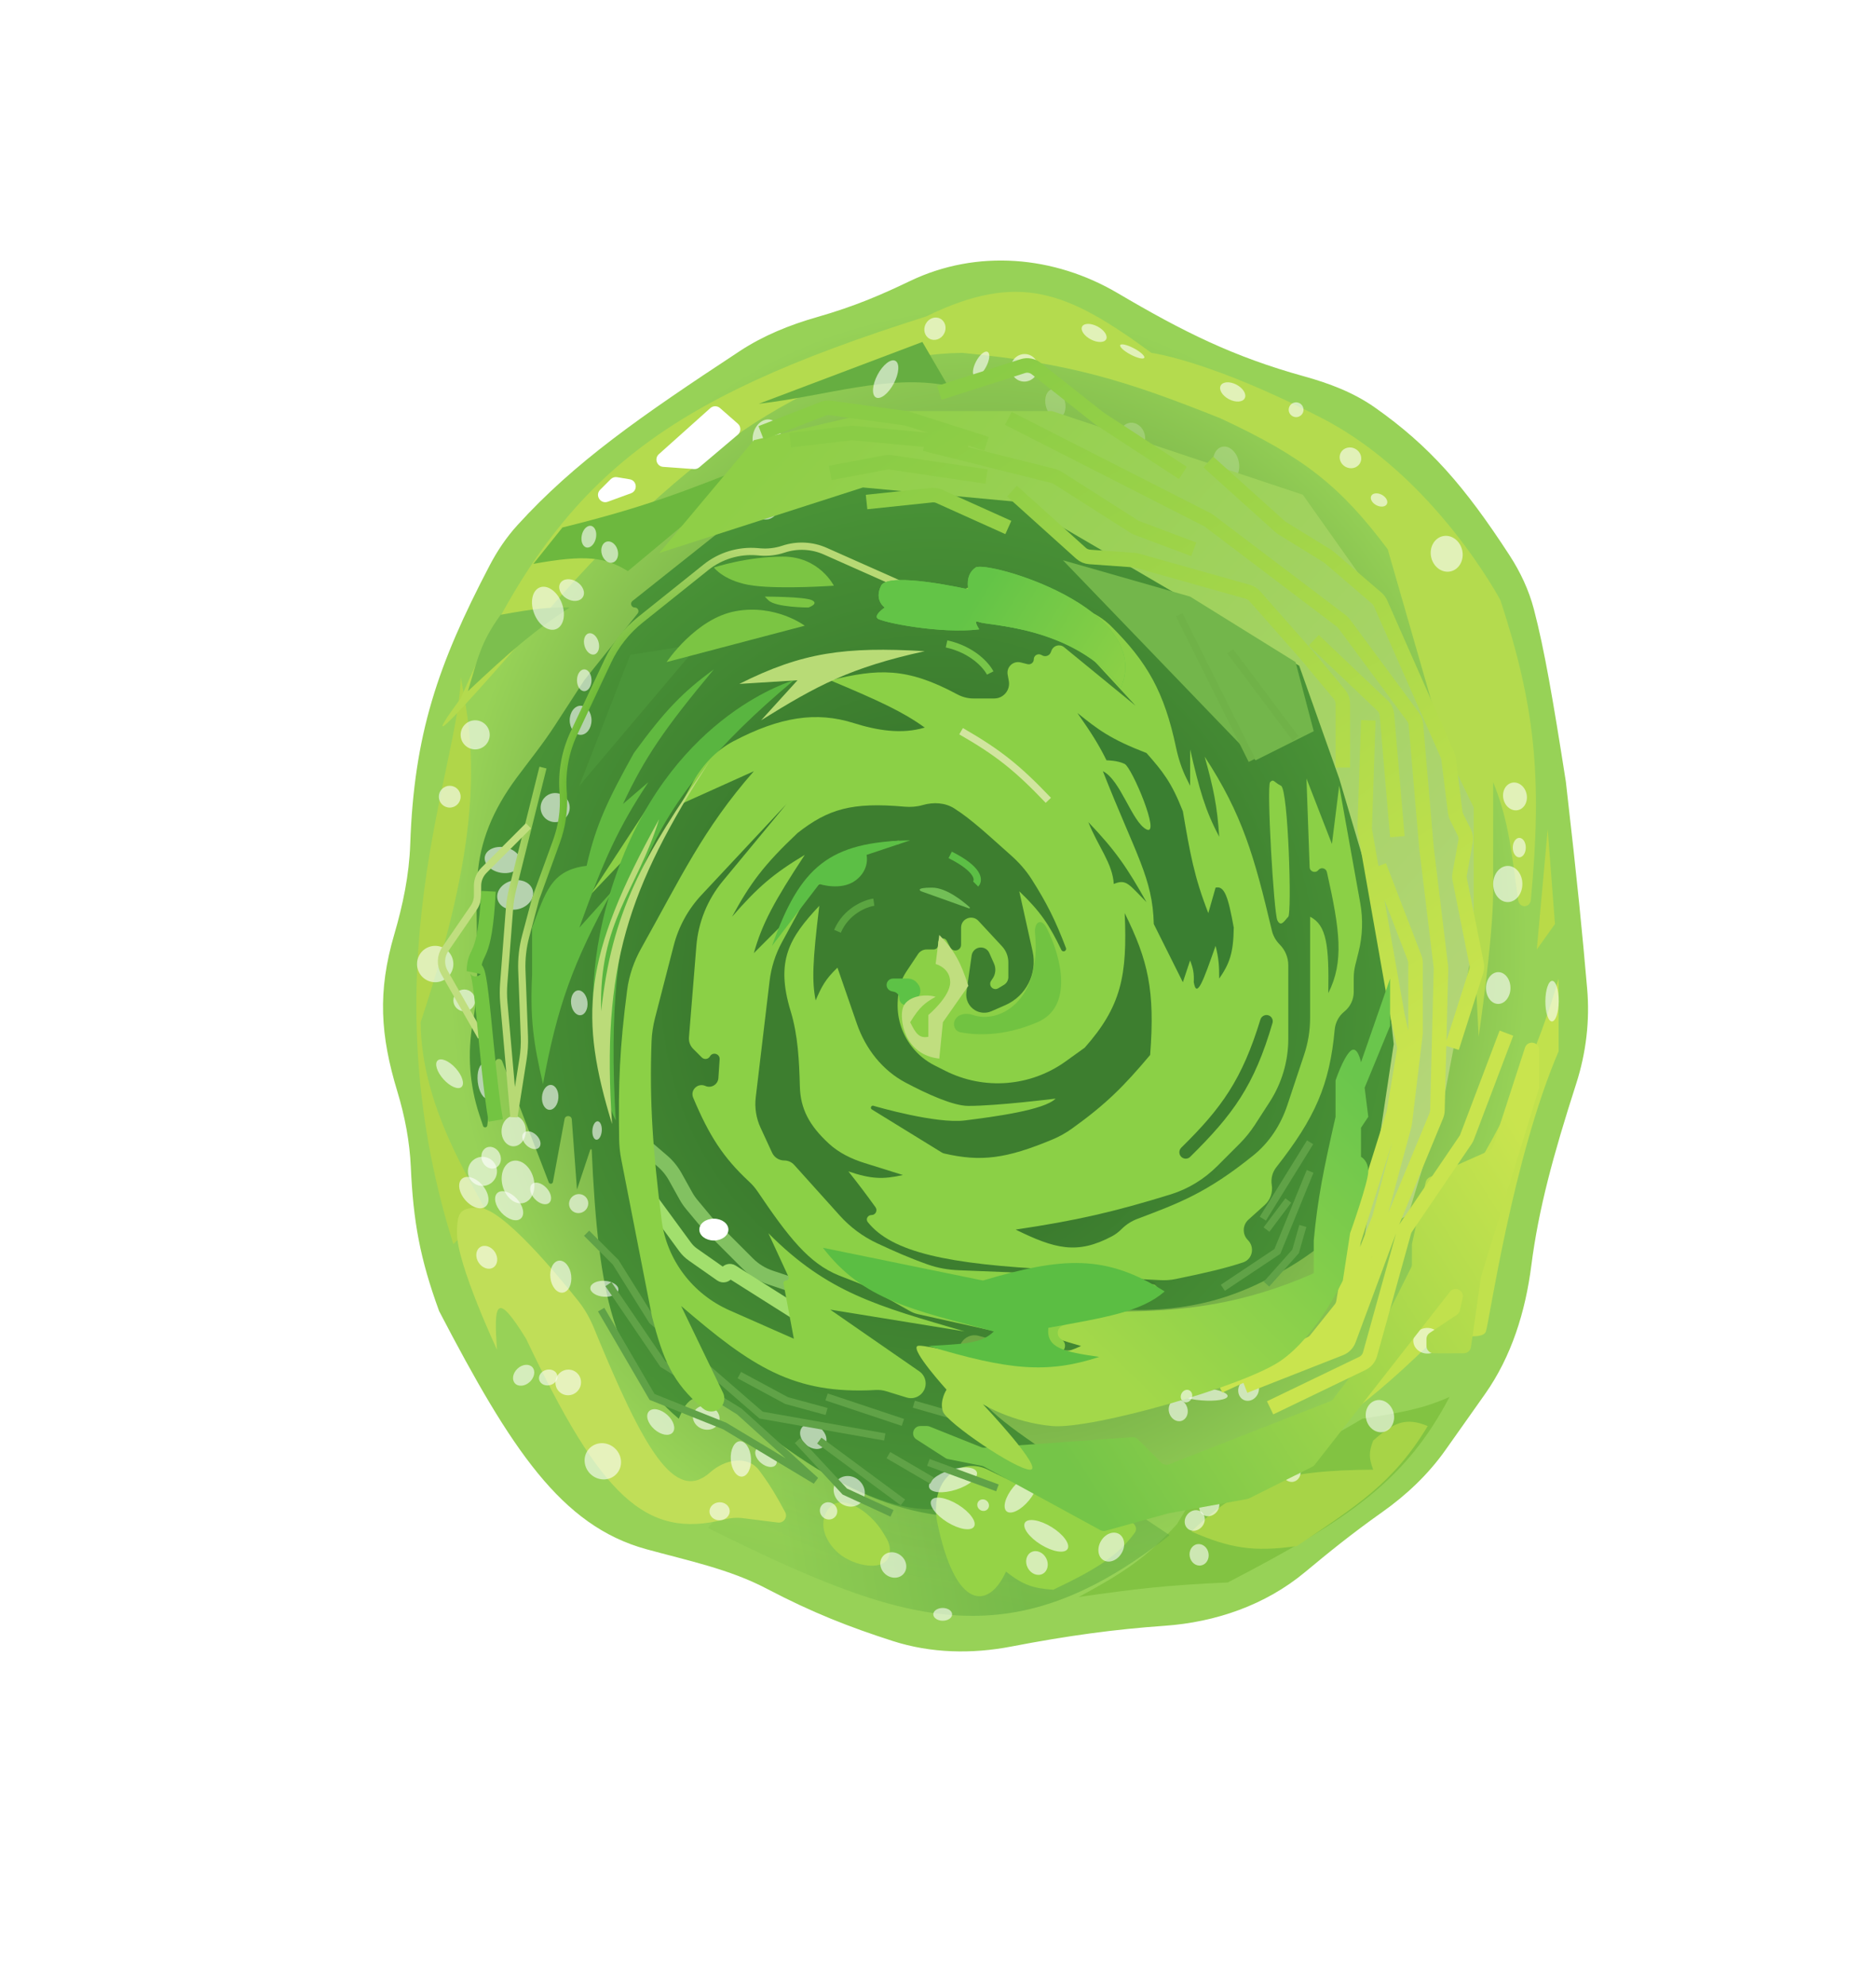<svg xmlns="http://www.w3.org/2000/svg" width="258" height="273" fill="none" viewBox="0 0 258 273"><g id="Loading component"><g id="background-frame"><g id="background"><g id="loading-back"><path fill="url(#paint0_linear_106_623)" d="M54.703 128.564C52.423 136.338 52.801 142.225 55.129 149.889C56.165 153.304 56.839 156.825 56.999 160.389C57.332 167.811 58.245 172.865 60.85 180C70.757 199.007 77.555 209.292 88.998 212.441C94.638 213.993 100.462 215.177 105.642 217.895C112.018 221.241 117.07 223.185 122.92 225.068C128.098 226.734 133.634 226.846 138.975 225.817C146.824 224.305 153.302 223.436 160.114 222.958C167.07 222.469 173.802 220.148 179.163 215.689C182.392 213.004 185.555 210.428 189.8 207.426C193.091 205.1 196.046 202.31 198.373 199.02L203.799 191.349C207.42 186.229 209.296 180.138 210.096 173.918C211.113 166.003 213.12 158.669 216.299 148.775C217.631 144.629 218.158 140.261 217.777 135.923C217.106 128.267 216.493 121.791 214.851 107.5C213.058 96.101 211.915 89.409 210.471 83.88C209.794 81.284 208.641 78.839 207.177 76.59C201.018 67.124 196.241 61.653 188.776 56.403C185.91 54.388 182.593 53.143 179.216 52.209C169.422 49.501 162.481 46.035 153.472 40.729C144.836 35.643 134.406 34.747 125.367 39.077C121.518 40.92 117.828 42.543 112.464 44.076C108.784 45.128 105.208 46.571 102.011 48.674C88.192 57.763 79.399 63.884 71.54 72.505C70.053 74.135 68.814 75.977 67.791 77.932C60.645 91.576 57.438 101.067 56.917 116.064C56.77 120.306 55.898 124.49 54.703 128.564Z"/><path fill="url(#paint1_radial_106_623)" d="M54.703 128.564C52.423 136.338 52.801 142.225 55.129 149.889C56.165 153.304 56.839 156.825 56.999 160.389C57.332 167.811 58.245 172.865 60.85 180C70.757 199.007 77.555 209.292 88.998 212.441C94.638 213.993 100.462 215.177 105.642 217.895C112.018 221.241 117.07 223.185 122.92 225.068C128.098 226.734 133.634 226.846 138.975 225.817C146.824 224.305 153.302 223.436 160.114 222.958C167.07 222.469 173.802 220.148 179.163 215.689C182.392 213.004 185.555 210.428 189.8 207.426C193.091 205.1 196.046 202.31 198.373 199.02L203.799 191.349C207.42 186.229 209.296 180.138 210.096 173.918C211.113 166.003 213.12 158.669 216.299 148.775C217.631 144.629 218.158 140.261 217.777 135.923C217.106 128.267 216.493 121.791 214.851 107.5C213.058 96.101 211.915 89.409 210.471 83.88C209.794 81.284 208.641 78.839 207.177 76.59C201.018 67.124 196.241 61.653 188.776 56.403C185.91 54.388 182.593 53.143 179.216 52.209C169.422 49.501 162.481 46.035 153.472 40.729C144.836 35.643 134.406 34.747 125.367 39.077C121.518 40.92 117.828 42.543 112.464 44.076C108.784 45.128 105.208 46.571 102.011 48.674C88.192 57.763 79.399 63.884 71.54 72.505C70.053 74.135 68.814 75.977 67.791 77.932C60.645 91.576 57.438 101.067 56.917 116.064C56.77 120.306 55.898 124.49 54.703 128.564Z"/><path stroke="#97D257" d="M54.703 128.564C52.423 136.338 52.801 142.225 55.129 149.889C56.165 153.304 56.839 156.825 56.999 160.389C57.332 167.811 58.245 172.865 60.85 180C70.757 199.007 77.555 209.292 88.998 212.441C94.638 213.993 100.462 215.177 105.642 217.895C112.018 221.241 117.07 223.185 122.92 225.068C128.098 226.734 133.634 226.846 138.975 225.817C146.824 224.305 153.302 223.436 160.114 222.958C167.07 222.469 173.802 220.148 179.163 215.689C182.392 213.004 185.555 210.428 189.8 207.426C193.091 205.1 196.046 202.31 198.373 199.02L203.799 191.349C207.42 186.229 209.296 180.138 210.096 173.918C211.113 166.003 213.12 158.669 216.299 148.775C217.631 144.629 218.158 140.261 217.777 135.923C217.106 128.267 216.493 121.791 214.851 107.5C213.058 96.101 211.915 89.409 210.471 83.88C209.794 81.284 208.641 78.839 207.177 76.59C201.018 67.124 196.241 61.653 188.776 56.403C185.91 54.388 182.593 53.143 179.216 52.209C169.422 49.501 162.481 46.035 153.472 40.729C144.836 35.643 134.406 34.747 125.367 39.077C121.518 40.92 117.828 42.543 112.464 44.076C108.784 45.128 105.208 46.571 102.011 48.674C88.192 57.763 79.399 63.884 71.54 72.505C70.053 74.135 68.814 75.977 67.791 77.932C60.645 91.576 57.438 101.067 56.917 116.064C56.77 120.306 55.898 124.49 54.703 128.564Z"/></g><g id="Vector 6" filter="url(#filter0_f_106_623)"><path fill="#B0D649" d="M63.35 93C63.35 105 50.35 133 62.35 171L66.85 166.5C64.983 162.636 57.916 152.124 57.85 140.5C66.85 113.5 65.154 102.316 63.35 93Z"/></g><g id="Vector 7" filter="url(#filter1_f_106_623)"><path fill="#B4DB4E" d="M127.35 43.5C90.903 55.061 76.587 65.529 63.35 96C63.35 96 52.85 110 74.85 84.5C96.85 59 115.671 48.691 132.35 48.5C147.103 49.924 154.725 52.25 167.85 57.5C179.423 62.879 184.376 66.873 190.851 75.5L199.351 105L202.351 122.5L203.351 142.5C203.351 142.5 205.351 129 205.351 122.5V107.5C207.597 113.049 207.877 117.404 208.793 123.731C208.956 124.859 210.426 124.809 210.534 123.674C212.146 106.735 211.068 96.888 206.351 82.5C206.351 82.5 197.35 65.5 181.85 57.5C166.35 49.5 158.35 48.5 158.35 48.5C146.796 40.038 140.15 37.269 127.35 43.5Z"/></g><g id="Vector 4" filter="url(#filter2_df_106_623)"><path fill="url(#paint2_radial_106_623)" d="M81.375 158.048C82.29 178.488 84.462 187.419 93.35 195C94.512 192.153 95.517 191.022 100.35 193C115.448 205.619 125.789 210.089 140.525 208.184C145.464 207.545 146.494 201.262 142.35 198.5C135.677 193.909 133.224 191.463 132.85 187.5L132.367 186.919C131.076 185.371 132.645 183.057 134.586 183.601C143.794 186.183 149.807 186.314 157.85 183.5C153.308 183.071 150.068 183.384 147.762 181.92C146.397 181.052 147.546 179.364 149.151 179.563C161.668 181.114 169.313 178.854 177.095 174.294C183.083 170.785 188.331 165.726 190.588 159.164C191.835 155.539 192.682 151.292 193.354 145.446C193.731 142.162 193.718 138.84 193.38 135.552C192.418 126.186 191.248 119.611 188.35 109L181.85 93.5C177.453 83.631 173.248 79.664 160.85 77L144.35 71L136.116 67.42C133.942 66.475 131.703 65.688 129.375 65.244C125.747 64.553 120.015 63.744 115.85 64.5C110.812 65.415 103.917 69.376 102.962 69.934C102.885 69.979 102.815 70.028 102.746 70.083L86.985 82.599C86.61 82.897 86.821 83.5 87.299 83.5C87.723 83.5 87.958 83.99 87.694 84.321L80.35 93.5L76.25 99.808C74.653 102.266 72.799 104.546 71.052 106.9C67.749 111.352 65.997 115.687 65.67 120.427C65.209 127.119 66.228 133.925 65.028 140.525C64.255 144.773 64.566 149.147 65.931 153.243L66.434 154.75C66.534 155.052 66.974 155.008 67.014 154.692L68.103 145.978C68.168 145.462 68.879 145.375 69.066 145.86L75.469 162.508C75.578 162.791 75.989 162.753 76.044 162.455L77.646 153.804C77.753 153.228 78.593 153.274 78.636 153.858L79.35 163.5L81.179 158.014C81.214 157.909 81.37 157.937 81.375 158.048Z"/></g><g id="Vector 8" filter="url(#filter3_f_106_623)"><path fill="#7CBF4E" d="M68.85 84.5C73.442 83.653 75.496 83.448 78.35 83.5C73.264 86.816 70.106 89.621 64.35 95C65.743 90.444 66.043 88.398 68.85 84.5Z"/></g><g id="Vector 9" filter="url(#filter4_f_106_623)"><path fill="#6DB83E" d="M77.35 72.5L73.35 77.5C80.504 76.207 83.198 76.55 86.35 78.5L104.35 63.5C94.488 67.403 89.015 69.623 77.35 72.5Z"/></g><g id="Vector 14" filter="url(#filter5_f_106_623)"><path fill="#82C342" d="M161.85 209.5C157.778 213.985 154.657 216.094 148.35 219.5C156.108 218.38 160.538 217.862 168.85 217.5C185.77 208.733 193.38 203.371 199.35 192C195.597 193.678 192.615 194.142 187.35 195C178.04 200.547 173.375 202.186 165.85 203L161.85 209.5Z"/></g><g id="Vector 10" filter="url(#filter6_f_106_623)"><path fill="#66AE41" d="M126.85 47L104.35 55.5C113.716 54.406 122.132 51.404 130.35 53L126.85 47Z"/></g><g id="Vector 11" filter="url(#filter7_f_106_623)"><path fill="#C1E14D" d="M214.35 144.5V134.5C210.699 147.447 203.85 160 199.85 165C195.85 170 198.85 176 198.85 176C189.007 187.88 182.782 193.915 170.35 203.5C182.115 197.432 188.283 193.029 198.35 183C198.35 183 203.85 184.5 204.35 183C204.85 181.5 208.039 159.223 214.35 144.5Z"/></g><g id="Vector 12" filter="url(#filter8_f_106_623)"><path fill="#A7D447" d="M178.35 212.5C186.686 206.879 191.594 203.876 196.35 196C193.378 194.778 191.74 195.434 188.85 198C188.162 199.729 188.331 200.564 188.85 202C176.401 202.066 170.789 203.76 163.85 210.5C169.215 212.822 172.376 213.332 178.35 212.5Z"/></g><g id="Vector 13" filter="url(#filter9_f_106_623)"><path fill="#B9DA48" d="M211.35 130.5L212.85 114L213.85 127L211.35 130.5Z"/></g><g id="Vector 5"><path fill="url(#paint3_linear_106_623)" fill-opacity=".4" d="M97.35 210L107.35 199C122.147 208.09 131.444 212.204 142.85 199L160.85 211C138.919 228.277 124.25 223.342 97.35 210Z"/><path fill="url(#paint4_linear_106_623)" fill-opacity=".1" d="M97.35 210L107.35 199C122.147 208.09 131.444 212.204 142.85 199L160.85 211C138.919 228.277 124.25 223.342 97.35 210Z"/></g><path id="Vector 1" fill="#C0DE58" d="M104.407 202.096C105.679 203.779 106.758 205.533 107.98 207.827C108.358 208.534 107.776 209.366 106.98 209.266L102.113 208.658C101.281 208.554 100.435 208.636 99.622 208.843C88.79 211.593 82.626 205.682 72.35 184C68.202 177.281 67.895 179.216 68.35 185.5C68.35 185.5 62.85 173.772 62.85 169.5C62.85 166.5 63.35 166 65.85 166C69.006 166 76.518 175.024 79.549 178.834C80.425 179.935 81.117 181.162 81.652 182.464C88.496 199.13 92.792 206.712 97.659 202.373C99.671 200.58 102.781 199.947 104.407 202.096Z"/><path id="Vector 3" fill="#A5D749" d="M121.35 210.5C122.002 211.549 122.525 212.277 122.35 213.5C121.964 216.206 117.422 215.284 115.35 213.5C113.521 211.924 112.488 209.495 113.85 207.5C115.63 204.895 119.686 207.82 121.35 210.5Z"/><g id="Vector 2" filter="url(#filter10_f_106_623)"><path fill="#95D346" d="M128.85 209C127.901 202.949 132.393 200.271 135.85 202C142.431 205.29 148.269 207.515 155.459 209.187C156.134 209.344 156.46 210.121 156.05 210.681C153.817 213.726 150.969 215.595 144.85 218.5C142.232 218.307 140.789 217.951 138.35 216C136.005 221.227 131.35 221.5 128.85 209Z"/></g><circle id="Ellipse 2" cx="59.85" cy="132.5" r="2.5" fill="#fff" fill-opacity=".6"/><circle id="Ellipse 17" cx="76.35" cy="111" r="2" fill="#fff" fill-opacity=".6"/><circle id="Ellipse 18" cx="65.35" cy="101" r="2" fill="#fff" fill-opacity=".6"/><ellipse id="Ellipse 22" cx="79.85" cy="99" fill="#fff" fill-opacity=".6" rx="1.5" ry="2"/><ellipse id="Ellipse 23" cx="80.35" cy="93.5" fill="#fff" fill-opacity=".6" rx="1" ry="1.5"/><ellipse id="Ellipse 24" cx="81.35" cy="88.5" fill="#fff" fill-opacity=".6" rx="1" ry="1.5" transform="rotate(-15.479 81.35 88.5)"/><ellipse id="Ellipse 25" cx="75.358" cy="83.603" fill="#fff" fill-opacity=".6" rx="2.029" ry="3.077" transform="rotate(-21.285 75.358 83.603)"/><ellipse id="Ellipse 26" cx="78.608" cy="81.103" fill="#fff" fill-opacity=".6" rx="1.344" ry="1.822" transform="rotate(-58.163 78.608 81.103)"/><ellipse id="Ellipse 27" cx="83.85" cy="75.882" fill="#fff" fill-opacity=".6" rx="1.121" ry="1.498" transform="rotate(-16.502 83.85 75.882)"/><ellipse id="Ellipse 29" cx="104.869" cy="67.975" fill="#fff" fill-opacity=".6" rx="2.416" ry="3.486" transform="rotate(-14.287 104.869 67.975)"/><ellipse id="Ellipse 33" cx="121.802" cy="52.111" fill="#fff" fill-opacity=".6" rx="1.268" ry="2.848" transform="rotate(27.855 121.802 52.111)"/><ellipse id="Ellipse 34" cx="128.579" cy="45.181" fill="#fff" fill-opacity=".6" rx="1.432" ry="1.566" transform="rotate(27.855 128.579 45.181)"/><ellipse id="Ellipse 35" cx="140.892" cy="50.554" fill="#fff" fill-opacity=".6" rx="1.87" ry="1.9" transform="rotate(27.855 140.892 50.554)"/><ellipse id="Ellipse 37" cx="150.473" cy="45.76" fill="#fff" fill-opacity=".6" rx="1.87" ry="1.002" transform="rotate(27.855 150.473 45.76)"/><ellipse id="Ellipse 38" cx="155.714" cy="48.304" fill="#fff" fill-opacity=".6" rx="1.87" ry=".486" transform="rotate(27.855 155.714 48.304)"/><ellipse id="Ellipse 39" cx="169.53" cy="53.869" fill="#fff" fill-opacity=".6" rx="1.87" ry="1.126" transform="rotate(27.855 169.53 53.869)"/><ellipse id="Ellipse 40" cx="178.249" cy="56.317" fill="#fff" fill-opacity=".6" rx="1.021" ry="1.016" transform="rotate(27.855 178.249 56.317)"/><ellipse id="Ellipse 41" cx="185.722" cy="62.928" fill="#fff" fill-opacity=".6" rx="1.508" ry="1.408" transform="rotate(27.855 185.722 62.928)"/><ellipse id="Ellipse 42" cx="189.657" cy="68.719" fill="#fff" fill-opacity=".6" rx="1.212" ry=".809" transform="rotate(27.855 189.657 68.719)"/><ellipse id="Ellipse 43" cx="198.96" cy="76.114" fill="#fff" fill-opacity=".6" rx="2.479" ry="2.186" transform="rotate(77.744 198.96 76.114)"/><ellipse id="Ellipse 44" cx="208.35" cy="109.464" fill="#fff" fill-opacity=".6" rx="1.926" ry="1.628" transform="rotate(77.744 208.35 109.464)"/><ellipse id="Ellipse 45" cx="208.942" cy="116.5" fill="#fff" fill-opacity=".6" rx="1.34" ry=".896" transform="rotate(90.387 208.942 116.5)"/><ellipse id="Ellipse 46" cx="207.36" cy="121.5" fill="#fff" fill-opacity=".6" rx="2.486" ry="2.008" transform="rotate(90.387 207.36 121.5)"/><ellipse id="Ellipse 47" cx="206.047" cy="135.799" fill="#fff" fill-opacity=".6" rx="2.185" ry="1.681" transform="rotate(90.387 206.047 135.799)"/><ellipse id="Ellipse 48" cx="213.449" cy="137.602" fill="#fff" fill-opacity=".6" rx="2.789" ry=".921" transform="rotate(90.387 213.449 137.602)"/><ellipse id="Ellipse 49" cx="196.298" cy="184.278" fill="#fff" fill-opacity=".6" rx="1.762" ry="1.932" transform="rotate(90.387 196.298 184.278)"/><ellipse id="Ellipse 50" cx="189.775" cy="194.639" fill="#fff" fill-opacity=".6" rx="1.935" ry="2.231" transform="rotate(165.722 189.775 194.639)"/><ellipse id="Ellipse 51" cx="177.563" cy="202.207" fill="#fff" fill-opacity=".6" rx="1.311" ry="1.486" transform="rotate(165.722 177.563 202.207)"/><ellipse id="Ellipse 52" cx="166.309" cy="206.981" fill="#fff" fill-opacity=".6" rx="1.311" ry="1.486" transform="rotate(-140.302 166.309 206.981)"/><ellipse id="Ellipse 53" cx="164.309" cy="208.981" fill="#fff" fill-opacity=".6" rx="1.311" ry="1.486" transform="rotate(-140.302 164.309 208.981)"/><ellipse id="Ellipse 54" cx="164.911" cy="213.701" fill="#fff" fill-opacity=".6" rx="1.311" ry="1.486" transform="rotate(169.499 164.911 213.701)"/><ellipse id="Ellipse 55" cx="152.831" cy="212.641" fill="#fff" fill-opacity=".6" rx="1.646" ry="2.096" transform="rotate(-149.554 152.831 212.641)"/><ellipse id="Ellipse 56" cx="142.608" cy="214.826" fill="#fff" fill-opacity=".6" rx="1.43" ry="1.684" transform="rotate(152.413 142.608 214.826)"/><ellipse id="Ellipse 57" cx="143.886" cy="211.093" fill="#fff" fill-opacity=".6" rx="1.414" ry="3.444" transform="rotate(121.723 143.886 211.093)"/><ellipse id="Ellipse 58" cx="131.023" cy="208.014" fill="#fff" fill-opacity=".6" rx="1.414" ry="3.444" transform="rotate(121.723 131.023 208.014)"/><ellipse id="Ellipse 59" cx="131.061" cy="203.396" fill="#fff" fill-opacity=".6" rx="1.414" ry="3.444" transform="rotate(72.259 131.061 203.396)"/><ellipse id="Ellipse 60" cx="140.43" cy="205.314" fill="#fff" fill-opacity=".6" rx="1.414" ry="3.128" transform="rotate(39.452 140.43 205.314)"/><ellipse id="Ellipse 61" cx="135.206" cy="206.876" fill="#fff" fill-opacity=".6" rx=".826" ry=".776" transform="rotate(39.452 135.206 206.876)"/><ellipse id="Ellipse 62" cx="122.85" cy="215.099" fill="#fff" fill-opacity=".6" rx="1.867" ry="1.665" transform="rotate(39.452 122.85 215.099)"/><ellipse id="Ellipse 64" cx="116.792" cy="204.972" fill="#fff" fill-opacity=".6" rx="2.23" ry="2.014" transform="rotate(39.452 116.792 204.972)"/><ellipse id="Ellipse 86" cx="145.303" cy="193.558" fill="#fff" fill-opacity=".6" rx="6.893" ry="1.001" transform="rotate(4.667 145.303 193.558)"/><ellipse id="Ellipse 87" cx="165.276" cy="191.603" fill="#fff" fill-opacity=".6" rx="3.568" ry=".872" transform="rotate(4.667 165.276 191.603)"/><ellipse id="Ellipse 88" cx="162.038" cy="193.838" fill="#fff" fill-opacity=".6" rx="1.521" ry="1.292" transform="rotate(72.581 162.038 193.838)"/><ellipse id="Ellipse 65" cx="113.951" cy="207.661" fill="#fff" fill-opacity=".6" rx="1.22" ry="1.165" transform="rotate(39.452 113.951 207.661)"/><ellipse id="Ellipse 66" cx="111.85" cy="197.434" fill="#fff" fill-opacity=".6" rx="1.994" ry="1.511" transform="rotate(39.452 111.85 197.434)"/><ellipse id="Ellipse 67" cx="105.35" cy="200.267" fill="#fff" fill-opacity=".6" rx="1.714" ry="1.064" transform="rotate(39.452 105.35 200.267)"/><ellipse id="Ellipse 68" cx="101.892" cy="200.519" fill="#fff" fill-opacity=".6" rx="2.438" ry="1.394" transform="rotate(86.483 101.892 200.519)"/><ellipse id="Ellipse 69" cx="98.965" cy="207.717" fill="#fff" fill-opacity=".6" rx="1.238" ry="1.394" transform="rotate(86.483 98.965 207.717)"/><ellipse id="Ellipse 70" cx="97.126" cy="194.849" fill="#fff" fill-opacity=".6" rx="1.636" ry="1.857" transform="rotate(108.977 97.126 194.849)"/><ellipse id="Ellipse 71" cx="90.868" cy="195.447" fill="#fff" fill-opacity=".6" rx="1.331" ry="2.186" transform="rotate(131.63 90.868 195.447)"/><ellipse id="Ellipse 72" cx="82.904" cy="200.847" fill="#fff" fill-opacity=".6" rx="2.437" ry="2.558" transform="rotate(131.63 82.904 200.847)"/><ellipse id="Ellipse 80" cx="168.944" cy="72.544" fill="#fff" fill-opacity=".2" rx="2.37" ry="2.413" transform="rotate(131.63 168.944 72.544)"/><ellipse id="Ellipse 81" cx="151.728" cy="65.374" fill="#fff" fill-opacity=".2" rx="2.37" ry="2.413" transform="rotate(131.63 151.728 65.374)"/><ellipse id="Ellipse 82" cx="168.628" cy="63.758" fill="#fff" fill-opacity=".2" rx="1.761" ry="2.413" transform="rotate(166.457 168.628 63.758)"/><ellipse id="Ellipse 83" cx="155.716" cy="60.123" fill="#fff" fill-opacity=".2" rx="1.761" ry="2.038" transform="rotate(166.457 155.716 60.123)"/><ellipse id="Ellipse 84" cx="145.142" cy="55.489" fill="#fff" fill-opacity=".2" rx="1.352" ry="2.038" transform="rotate(166.457 145.142 55.489)"/><ellipse id="Ellipse 85" cx="132.254" cy="60.717" fill="#fff" fill-opacity=".2" rx="1.129" ry="1.665" transform="rotate(-164.095 132.254 60.717)"/><ellipse id="Ellipse 73" cx="78.146" cy="190.008" fill="#fff" fill-opacity=".6" rx="1.774" ry="1.75" transform="rotate(131.63 78.146 190.008)"/><ellipse id="Ellipse 74" cx="75.395" cy="189.325" fill="#fff" fill-opacity=".6" rx="1.282" ry="1.08" transform="rotate(164.633 75.395 189.325)"/><ellipse id="Ellipse 75" cx="72.016" cy="189.023" fill="#fff" fill-opacity=".6" rx="1.632" ry="1.241" transform="rotate(136.654 72.016 189.023)"/><ellipse id="Ellipse 76" cx="77.124" cy="175.469" fill="#fff" fill-opacity=".6" rx="2.213" ry="1.44" transform="rotate(83.238 77.124 175.469)"/><ellipse id="Ellipse 77" cx="66.942" cy="172.808" fill="#fff" fill-opacity=".6" rx="1.664" ry="1.333" transform="rotate(56.695 66.942 172.808)"/><ellipse id="Ellipse 78" cx="79.58" cy="165.429" fill="#fff" fill-opacity=".6" rx="1.297" ry="1.333" transform="rotate(56.695 79.58 165.429)"/><ellipse id="Ellipse 79" cx="83.116" cy="177.136" fill="#fff" fill-opacity=".6" rx="1.934" ry="1.094" transform="rotate(3.877 83.116 177.136)"/><ellipse id="Ellipse 63" cx="129.648" cy="221.883" fill="#fff" fill-opacity=".6" rx="1.294" ry=".877" transform="rotate(0.232 129.648 221.883)"/><ellipse id="Ellipse 36" cx="134.928" cy="50.044" fill="#fff" fill-opacity=".6" rx=".781" ry="1.9" transform="rotate(27.855 134.928 50.044)"/><ellipse id="Ellipse 30" cx="111.433" cy="66.077" fill="#fff" fill-opacity=".6" rx="1.902" ry="2.453" transform="rotate(-45.423 111.433 66.077)"/><ellipse id="Ellipse 31" cx="107.433" cy="64.077" fill="#fff" fill-opacity=".6" rx="1.902" ry="2.453" transform="rotate(-45.423 107.433 64.077)"/><ellipse id="Ellipse 32" cx="105.433" cy="60.077" fill="#fff" fill-opacity=".6" rx="1.902" ry="2.453" transform="rotate(12.818 105.433 60.077)"/><ellipse id="Ellipse 28" cx="80.982" cy="73.764" fill="#fff" fill-opacity=".6" rx=".99" ry="1.517" transform="rotate(12.184 80.982 73.764)"/><circle id="Ellipse 19" cx="61.85" cy="109.5" r="1.5" fill="#fff" fill-opacity=".6"/><ellipse id="Ellipse 20" cx="70.85" cy="123" fill="#fff" fill-opacity=".6" rx="2.5" ry="2" transform="rotate(-14.221 70.85 123)"/><ellipse id="Ellipse 21" cx="69.136" cy="118.205" fill="#fff" fill-opacity=".6" rx="2.5" ry="1.771" transform="rotate(10.715 69.136 118.205)"/><circle id="Ellipse 9" cx="66.35" cy="161" r="2" fill="#fff" fill-opacity=".6"/><ellipse id="Ellipse 10" cx="65.164" cy="163.916" fill="#fff" fill-opacity=".6" rx="2.505" ry="1.558" transform="rotate(49.347 65.164 163.916)"/><ellipse id="Ellipse 12" cx="71.242" cy="162.455" fill="#fff" fill-opacity=".6" rx="2.987" ry="2.188" transform="rotate(74.864 71.242 162.455)"/><ellipse id="Ellipse 13" cx="70.019" cy="165.718" fill="#fff" fill-opacity=".6" rx="2.384" ry="1.427" transform="rotate(47.082 70.019 165.718)"/><ellipse id="Ellipse 15" cx="70.649" cy="155.463" fill="#fff" fill-opacity=".6" rx="2.089" ry="1.673" transform="rotate(92.34 70.649 155.463)"/><ellipse id="Ellipse 16" cx="73.082" cy="156.714" fill="#fff" fill-opacity=".6" rx="1.461" ry=".975" transform="rotate(43.527 73.082 156.714)"/><ellipse id="Ellipse 14" cx="74.35" cy="164.033" fill="#fff" fill-opacity=".6" rx="1.749" ry="1.105" transform="rotate(47.082 74.35 164.033)"/><ellipse id="Ellipse 11" cx="67.544" cy="159.12" fill="#fff" fill-opacity=".6" rx="1.528" ry="1.306" transform="rotate(66.491 67.544 159.12)"/><circle id="Ellipse 4" cx="63.85" cy="137.5" r="1.5" fill="#fff" fill-opacity=".6"/><ellipse id="Ellipse 3" cx="61.829" cy="147.578" fill="#fff" fill-opacity=".6" rx="1.131" ry="2.45" transform="rotate(-41.955 61.829 147.578)"/><ellipse id="Ellipse 5" cx="66.829" cy="148.578" fill="#fff" fill-opacity=".6" rx="1.131" ry="2.45" transform="rotate(-6.386 66.829 148.578)"/><ellipse id="Ellipse 6" cx="79.665" cy="137.829" fill="#fff" fill-opacity=".6" rx="1.131" ry="1.714" transform="rotate(-6.386 79.665 137.829)"/><ellipse id="Ellipse 7" cx="75.665" cy="150.829" fill="#fff" fill-opacity=".6" rx="1.131" ry="1.714" transform="rotate(4.045 75.665 150.829)"/><ellipse id="Ellipse 8" cx="82.114" cy="155.382" fill="#fff" fill-opacity=".6" rx=".647" ry="1.272" transform="rotate(4.045 82.114 155.382)"/><g id="Vector 49"><path fill="#fff" d="M86.774 67.8L83.587 68.96C82.581 69.325 81.781 68.069 82.538 67.313L83.987 65.864C84.215 65.635 84.54 65.531 84.858 65.585L86.597 65.874C87.611 66.043 87.74 67.449 86.774 67.8Z"/><path fill="#fff" d="M101.463 59.751L96.161 64.237C95.962 64.406 95.705 64.49 95.444 64.471L91.206 64.168C90.325 64.105 89.952 63.014 90.61 62.425L97.691 56.09C98.068 55.753 98.636 55.75 99.016 56.083L101.476 58.235C101.936 58.638 101.93 59.356 101.463 59.751Z"/></g><ellipse id="Ellipse 90" cx="171.713" cy="191" fill="#fff" fill-opacity=".6" rx="1.563" ry="1.401" transform="rotate(114.19 171.713 191)"/></g></g><g id="spiral-frame"><g id="spiral"><g id="Vector 42" filter="url(#filter11_f_106_623)"><path fill="url(#paint5_linear_106_623)" d="M140.175 69L118.675 67L90.675 76L103.675 60.5L120.675 56.5H144.675L179.175 68L187.675 80L202.675 111V129.5L198.675 150.5L193.675 167L187.675 170L191.675 143.5L189.675 125.5L184.175 107L178.675 91.5L140.175 69Z"/></g><g id="Vector 41" filter="url(#filter12_f_106_623)"><path fill="url(#paint6_linear_106_623)" d="M130.016 200.398L126.039 197.841C125.2 197.301 125.582 196 126.58 196H127.483C127.61 196 127.736 196.024 127.854 196.072L134.962 198.915C135.102 198.971 135.254 198.994 135.404 198.984L155.72 197.533C156.009 197.512 156.293 197.618 156.498 197.823L159.713 201.038C159.994 201.318 160.414 201.406 160.784 201.262L182.916 192.601C183.086 192.535 183.234 192.424 183.345 192.28L188.117 186.076C188.156 186.026 188.19 185.971 188.218 185.914L194.07 174.211C194.139 174.072 194.175 173.919 194.175 173.764V171.11C194.175 171.037 194.183 170.964 194.199 170.893L196.066 162.492C196.135 162.183 196.346 161.924 196.636 161.795L204.768 158.181C205.027 158.066 205.225 157.846 205.313 157.576L209.724 144.003C210.076 142.92 211.675 143.174 211.675 144.312V149.35C211.675 149.449 211.66 149.548 211.631 149.644L203.698 175.425C203.683 175.475 203.672 175.526 203.664 175.578L202.298 185.141C202.228 185.634 201.806 186 201.308 186H197.175C196.623 186 196.175 185.552 196.175 185V184.035C196.175 183.701 196.342 183.389 196.621 183.203L200.345 180.72C200.557 180.579 200.707 180.362 200.765 180.113L201.162 178.391C201.403 177.348 200.059 176.707 199.4 177.55L180.814 201.322C180.723 201.439 180.606 201.534 180.474 201.601L171.803 205.936C171.718 205.978 171.628 206.009 171.535 206.026L160.675 208L152.066 210.392C151.815 210.461 151.548 210.43 151.319 210.306L135.309 201.573C135.22 201.525 135.125 201.49 135.026 201.47L130.361 200.537C130.238 200.513 130.121 200.465 130.016 200.398Z"/></g><g id="Vector 43" filter="url(#filter13_f_106_623)"><path fill="#73B64B" d="M172.675 104.5L146.175 77L163.675 82L178.175 91L180.675 100.5L172.675 104.5Z" style="mix-blend-mode:difference"/></g><g id="Vector 44" filter="url(#filter14_f_106_623)"><path stroke="url(#paint7_linear_106_623)" stroke-width="2" d="M188.175 99L187.682 113.791C187.678 113.93 187.687 114.069 187.712 114.206L192.175 139.5L193.091 143.621C193.147 143.871 193.154 144.13 193.111 144.383L191.675 153L186.175 170.5L184.761 178.986C184.705 179.323 184.563 179.64 184.35 179.907L180.97 184.131C180.776 184.374 180.528 184.568 180.247 184.698L167.675 190.5M171.175 190.5L184.343 185.327C184.873 185.119 185.288 184.695 185.487 184.162L191.675 167.5L197.533 153.343C197.627 153.116 197.678 152.874 197.685 152.629L198.172 133.146C198.174 133.049 198.169 132.952 198.158 132.855L196.175 116.5L194.724 99.564C194.692 99.195 194.559 98.842 194.338 98.545L184.846 85.731C184.733 85.578 184.598 85.442 184.446 85.327L166.317 71.607C166.223 71.536 166.122 71.473 166.017 71.419L138.675 57.5M189.675 119L194.542 131.653C194.63 131.883 194.675 132.126 194.675 132.371V139.5V142L193.192 154.357C193.181 154.452 193.163 154.546 193.138 154.639L189.675 167.5L187.675 172.5L184.917 182.154C184.763 182.693 184.39 183.143 183.888 183.393L173.675 188.5M199.675 144L203.019 133.492C203.121 133.169 203.14 132.826 203.074 132.494L200.75 120.874C200.701 120.627 200.698 120.373 200.744 120.124L201.556 115.656C201.633 115.23 201.571 114.791 201.377 114.404L200.328 112.306C200.227 112.104 200.161 111.885 200.133 111.66L199.212 104.292C199.188 104.098 199.135 103.909 199.056 103.731L189.859 82.915C189.738 82.642 189.558 82.399 189.331 82.205L182.795 76.602C182.715 76.534 182.63 76.472 182.541 76.418L176.33 72.595C176.227 72.532 176.13 72.459 176.04 72.379L166.175 63.5M180.675 88L190.125 96.977C190.479 97.314 190.698 97.769 190.74 98.256L192.175 115M174.675 193.5L187.358 187.393C187.878 187.143 188.264 186.682 188.418 186.127L193.087 169.317C193.145 169.107 193.238 168.908 193.36 168.728L201.543 156.695C201.631 156.565 201.703 156.426 201.759 156.28L207.175 142M184.675 105.5V96.724C184.675 96.256 184.511 95.803 184.212 95.444L179.675 90L172.566 81.942C172.311 81.654 171.978 81.445 171.607 81.34L156.371 77.055C156.241 77.019 156.107 76.995 155.972 76.986L149.86 76.549C149.416 76.517 148.996 76.338 148.665 76.041L139.175 67.5M127.175 61L144.86 65.421C145.069 65.473 145.268 65.559 145.449 65.674L155.999 72.388C156.116 72.462 156.241 72.525 156.371 72.573L164.175 75.5M162.675 65L151.175 57.5L142.511 50.659C141.988 50.247 141.295 50.122 140.662 50.324L129.175 54M135.675 61L124.84 57.552C124.73 57.517 124.618 57.492 124.504 57.477L114.188 56.07C113.852 56.024 113.509 56.065 113.193 56.188L104.675 59.5M133.175 61L117.386 59.52C117.246 59.507 117.105 59.508 116.965 59.525L108.675 60.5M135.675 65.5L122.507 63.549C122.287 63.517 122.064 63.521 121.845 63.562L114.175 65M138.675 72.5L129.168 68.222C128.845 68.076 128.49 68.019 128.138 68.057L119.175 69"/></g><g id="Vector 47" filter="url(#filter15_f_106_623)"><path stroke="#60A247" d="M80.675 169.5L84.675 173.5L89.675 181.5L104.675 194.5L121.675 197.5M83.675 176.5L91.175 187.5L101.675 194L112.175 203.5L99.675 196L89.675 192L82.675 180M128.175 203.5L122.175 200M112.675 198L124.175 206.5M113.675 192L124.175 195.5M101.675 189L108.175 192.5L113.675 194M109.675 198L116.175 205L122.675 208M137.175 204.5L127.675 201M136.175 196L125.675 193M173.675 167.5L180.175 157M168.175 177L175.675 172L180.175 161M174.175 176.5L178.175 172L179.175 168.5M174.175 169L177.175 165"/></g><g id="Vector 36" filter="url(#filter16_f_106_623)"><path stroke="url(#paint8_radial_106_623)" d="M124.175 80.5L113.51 75.76C111.686 74.949 109.626 74.85 107.733 75.481V75.481C106.705 75.823 105.619 75.954 104.539 75.864L104.134 75.83C101.592 75.618 99.065 76.388 97.073 77.982L88.076 85.18C86.167 86.706 84.634 88.65 83.594 90.861L78.923 100.786C77.776 103.223 77.263 105.909 77.431 108.597L77.467 109.17C77.604 111.366 77.287 113.568 76.535 115.636L73.675 123.5L72.296 128.671C71.885 130.215 71.707 131.812 71.768 133.409L72.115 142.436C72.155 143.476 72.094 144.518 71.931 145.546L70.675 153.5L69.291 137.816C69.214 136.94 69.209 136.059 69.277 135.183L70.072 124.845C70.141 123.95 70.285 123.062 70.502 122.191L74.675 105.5"/></g><g id="Vector 40" filter="url(#filter17_f_106_623)"><path fill="url(#paint9_linear_106_623)" d="M130.175 191C130.175 191 125.175 185.5 126.175 185C127.175 184.5 140.419 188.962 148.675 185C143.152 183.424 142.392 182.884 139.675 180C154.271 180.159 165.538 181.681 180.675 175V170.5C181.217 164.697 182.017 160.785 183.675 153.5V148.5C183.675 148.5 184.675 145.5 185.675 144.5C186.675 143.5 187.175 146 187.175 146L191.175 134.5V141L187.675 149.5L188.175 153.5L187.175 155V159C187.175 159 188.175 159.5 188.175 161C188.175 162.5 185.675 169.5 185.675 169.5L184.675 176C184.675 176 181.175 183.5 176.175 187C171.175 190.5 150.175 196.5 144.675 196C139.175 195.5 135.175 193 135.175 193C135.175 193 143.675 202 141.675 202C139.675 202 130.175 195.5 129.675 194C129.175 192.5 130.175 191 130.175 191Z"/></g><g id="Vector 39" filter="url(#filter18_f_106_623)"><path fill="#4B9539" d="M96.175 88.5L79.675 108L86.675 90L96.175 88.5Z"/></g><g id="Vector 38" filter="url(#filter19_f_106_623)"><path stroke="#C0DE7F" d="M66.175 142.5L61.11 133.636C60.538 132.636 60.59 131.397 61.242 130.448L65.147 124.768C65.491 124.268 65.675 123.675 65.675 123.068V121.743C65.675 120.947 65.991 120.184 66.554 119.621L72.675 113.5"/></g><g id="Vector 37" filter="url(#filter20_f_106_623)"><path stroke="#73C442" stroke-width="2" d="M68.175 154C66.774 145.899 66.175 131 65.175 133.5C65.26 130.18 66.675 132.5 67.175 122.5"/></g><path id="Vector 34" fill="#8BD046" d="M90.675 108.5L81.175 123L91.675 112L90.675 108.5Z"/><path id="Vector 31" stroke="#82C161" stroke-width="2" d="M88.675 157.5L91.085 159.566C91.806 160.184 92.411 160.925 92.872 161.755L94.31 164.342C94.553 164.78 94.837 165.194 95.157 165.578L97.175 168L102.84 173.665C103.718 174.543 104.789 175.204 105.967 175.597L108.675 176.5"/><path id="Vector 32" stroke="#A2DF6D" stroke-width="2" d="M89.175 164.5L94.225 171.386C94.523 171.793 94.886 172.147 95.299 172.436L99.206 175.172C99.453 175.345 99.796 175.258 99.931 174.988V174.988C100.062 174.727 100.39 174.635 100.637 174.791L109.675 180.5"/><path id="Vector 29" fill="#59B540" d="M84.675 154C83.014 124.647 88.016 111.215 109.175 93.5C109.175 93.5 93.05 98 85.175 119C77.3 140 84.675 154 84.675 154Z"/><path id="Vector" fill="#8BD046" d="M152.896 175.587L158.411 176.458C158.585 176.486 158.749 176.555 158.889 176.66C159.61 177.201 159.387 178.336 158.515 178.564L149.175 181L146.115 182.224C145.319 182.542 145.232 183.634 145.967 184.075C146.868 184.616 146.485 186 145.434 186H136.986C136.098 186 135.87 184.771 136.698 184.453C137.438 184.168 137.359 183.096 136.585 182.924L126.252 180.628C125.869 180.543 125.502 180.402 125.16 180.21L119.794 177.192C118.389 176.402 116.845 175.899 115.351 175.296C111.258 173.643 108.447 170.065 104.174 163.741C103.842 163.25 103.448 162.802 103.013 162.398C99.424 159.066 97.504 156.036 95.332 150.874C94.89 149.824 95.963 148.795 97.004 149.257C97.815 149.618 98.738 149.061 98.797 148.175L98.969 145.591C99.019 144.835 98.014 144.532 97.638 145.189C97.405 145.598 96.847 145.672 96.515 145.34L95.328 144.153C94.914 143.739 94.703 143.164 94.75 142.58L95.768 130.024C96.033 126.754 97.297 123.644 99.389 121.116L108.175 110.5L96.463 123.019C94.634 124.975 93.325 127.359 92.655 129.952L90.086 139.907C89.813 140.966 89.646 142.053 89.606 143.146C89.304 151.439 89.788 158.184 90.986 167.669C91.679 173.164 95.258 177.86 100.325 180.096L109.175 184L107.755 176.428C107.714 176.206 107.884 176 108.111 176C108.374 176 108.549 175.727 108.439 175.487L105.675 169.5C113.788 177.661 120.641 179.498 132.675 183L114.175 180L126.432 188.485C126.905 188.813 127.216 189.326 127.287 189.897C127.469 191.353 126.089 192.512 124.686 192.08L121.876 191.216C121.413 191.073 120.923 191.02 120.439 191.047C109.077 191.683 103.369 187.818 93.675 179.5L99.431 191.422C100.007 192.615 99.137 194 97.812 194C97.4 194 96.998 193.859 96.684 193.593C92.459 190.019 91.214 186.898 89.675 181L85.44 159.352C85.264 158.452 85.164 157.537 85.148 156.62C85.016 148.962 85.23 143.852 86.255 136.046C86.519 134.033 87.201 132.097 88.194 130.326C93.574 120.727 96.694 113.937 103.675 106L93.675 110.5L95.148 107.764C96.476 105.298 98.401 103.171 100.882 101.871C107.302 98.506 112.278 97.766 117.412 99.383C120.594 100.385 123.98 100.959 127.175 100C124.214 97.864 121.033 96.377 114.175 93.5C120.748 91.912 124.653 91.672 131.644 95.43C132.322 95.794 133.08 96 133.85 96H136.738C138.007 96 138.966 94.851 138.739 93.602L138.579 92.721C138.39 91.68 139.339 90.791 140.365 91.047L141.318 91.286C141.753 91.394 142.175 91.065 142.175 90.616C142.175 90.103 142.715 89.77 143.174 89.999L143.372 90.098C143.804 90.314 144.329 90.115 144.509 89.666L144.619 89.391C144.894 88.702 145.76 88.479 146.335 88.949L156.175 97L150.175 90.5C147.302 87.148 137.253 85.472 123.075 84.17C122.045 84.076 121.298 83.139 121.445 82.115C121.576 81.198 122.38 80.529 123.305 80.568L132.416 80.948C133.103 80.976 133.675 80.427 133.675 79.739C133.675 78.897 134.516 78.312 135.306 78.606L149.041 83.707C150.45 84.231 151.753 85.019 152.819 86.078C157.774 91.004 160.123 95.113 161.734 102.729C162.051 104.228 162.523 105.696 163.208 107.066L163.675 108V103C164.946 108.498 165.734 111.368 167.675 115C167.394 110.74 166.888 108.327 165.675 104C170.887 111.963 172.517 117.776 174.91 127.878C175.084 128.61 175.457 129.282 175.989 129.814C176.749 130.573 177.175 131.603 177.175 132.677V142.775C177.175 145.859 176.284 148.878 174.608 151.467L172.596 154.577C171.984 155.523 171.273 156.402 170.477 157.199L167.406 160.269C165.611 162.064 163.417 163.415 160.992 164.165C153.277 166.55 148.04 167.758 139.675 169C145.07 171.644 148.152 172.481 152.975 169.893C153.443 169.641 153.865 169.31 154.241 168.934C154.857 168.318 155.597 167.839 156.412 167.53C162.145 165.361 165.95 163.981 172.389 158.784C174.583 157.013 176.145 154.591 177.037 151.916L179.354 144.963C179.898 143.332 180.175 141.623 180.175 139.904V126C182.443 127.152 182.787 129.914 182.675 136.5C184.861 132.184 184.278 127.826 182.484 119.858C182.361 119.31 181.658 119.147 181.307 119.586C180.917 120.072 180.133 119.813 180.111 119.19L179.675 107L183.175 116L184.175 108L187.069 124.122C187.469 126.349 187.392 128.635 186.843 130.829L186.398 132.61C186.25 133.201 186.175 133.808 186.175 134.418V136.329C186.175 137.385 185.695 138.384 184.87 139.044C184.109 139.653 183.644 140.556 183.555 141.527C182.859 149.091 180.874 153.618 175.53 160.426C174.993 161.111 174.757 161.992 174.9 162.851C175.072 163.878 174.707 164.922 173.932 165.619L171.692 167.635C170.867 168.377 170.834 169.658 171.618 170.442C172.595 171.42 172.261 173.078 170.948 173.512C168.621 174.282 165.977 174.919 161.683 175.796C161.015 175.932 160.322 175.983 159.641 175.95C157.285 175.834 155.038 175.714 152.896 175.587Z"/><path id="Vector_2" fill="#3D7E2F" d="M136.53 134.468L136.297 134.817C136.218 134.936 136.175 135.076 136.175 135.22C136.175 135.783 136.79 136.131 137.273 135.841L138.068 135.364C138.445 135.138 138.675 134.731 138.675 134.292V132.276C138.675 131.456 138.365 130.666 137.807 130.065L134.557 126.565C133.707 125.65 132.175 126.251 132.175 127.501V129.848C132.175 130.668 131.078 130.943 130.692 130.219L130.209 129.314C129.864 128.667 128.879 129.019 129.023 129.738C129.102 130.132 128.8 130.5 128.398 130.5H127.438C126.961 130.5 126.517 130.738 126.252 131.134L124.651 133.537C124.011 134.496 123.625 135.603 123.529 136.753L123.475 137.399C123.282 139.714 123.967 142.018 125.394 143.853C126.238 144.937 127.312 145.821 128.539 146.438L130.018 147.183C135.34 149.862 141.709 149.363 146.547 145.888L149.175 144C154.205 138.327 155.056 134.086 154.675 125.5C157.893 131.99 158.867 136.134 158.175 145C154.539 149.326 152.108 151.757 147.449 155.101C146.608 155.705 145.698 156.215 144.743 156.614C138.387 159.268 134.894 159.711 129.85 158.541C129.735 158.514 129.624 158.468 129.524 158.407L119.904 152.487C119.61 152.306 119.843 151.857 120.16 151.993C120.17 151.998 120.175 152 120.186 152.003C120.518 152.1 128.756 154.49 132.675 154C136.675 153.5 143.623 152.577 145.175 151C145.175 151 137.175 152 133.175 152C131.084 152 127.489 150.36 124.535 148.795C121.327 147.095 119.028 144.131 117.841 140.701L115.175 133C113.533 134.561 112.99 135.594 112.175 137.5C111.656 134.925 111.734 132.188 112.675 124.5C108.551 128.881 106.624 132.06 108.734 138.971C109.755 142.315 109.905 145.839 110.002 149.335C110.086 152.397 111.288 154.689 113.989 157.178C115.373 158.453 117.094 159.287 118.89 159.848L124.175 161.5C121.448 162.113 119.822 162.066 116.675 161C118.133 162.832 119.067 164.077 120.406 165.93C120.728 166.377 120.409 167 119.858 167C119.335 167 119.019 167.564 119.345 167.973C122.655 172.121 130.371 173.784 145.175 174.5C149.198 174.717 160.675 176 158.675 176.5C157.432 176.811 153.675 176.349 151.011 175.954C149.132 175.676 146.096 176.108 144.214 175.848C142.031 175.548 141.037 174.954 138.836 174.866L131.861 174.587C130.411 174.529 128.97 174.285 127.602 173.8C125.012 172.881 123.019 171.993 120.631 170.882C118.68 169.973 116.933 168.675 115.493 167.075L109.224 160.11C108.875 159.722 108.377 159.5 107.854 159.5C107.136 159.5 106.482 159.082 106.181 158.429L104.594 154.992C103.993 153.689 103.765 152.246 103.935 150.822L105.837 134.841C106.06 132.964 106.64 131.147 107.545 129.488L111.027 123.106C111.725 121.826 113.112 121.078 114.565 121.199L115.442 121.272C116.959 121.399 118.297 120.285 118.448 118.77C118.58 117.45 119.625 116.405 120.946 116.273L123.594 116.008C123.646 116.003 123.696 115.98 123.733 115.942C123.884 115.791 123.76 115.535 123.548 115.555C114.665 116.378 111.976 118.519 109.217 124.734C108.848 125.564 108.345 126.331 107.702 126.973L103.675 131C104.812 126.961 106.438 123.933 110.675 117.5C106.338 120.093 104.165 121.983 100.675 126C103.171 121.403 105.046 118.875 109.675 114.5C113.882 111.198 117.149 110.222 124.4 110.873C125.241 110.949 126.093 110.881 126.905 110.649C128.372 110.229 129.963 110.302 131.251 111.12C133.637 112.636 136.008 114.874 139.036 117.561C140.118 118.522 141.089 119.607 141.867 120.827C143.946 124.094 145.143 126.472 146.596 130.292C146.644 130.418 146.614 130.561 146.519 130.656C146.351 130.824 146.068 130.774 145.966 130.56C144.329 127.156 143.088 125.277 140.175 122.5L142.011 130.761C142.687 133.805 141.115 136.901 138.259 138.151L136.343 138.989C135.611 139.31 134.768 139.256 134.082 138.844C133.23 138.333 132.767 137.36 132.907 136.376L133.629 131.324C133.659 131.111 133.743 130.91 133.871 130.739C134.456 129.959 135.662 130.096 136.058 130.986L136.703 132.437C136.997 133.099 136.932 133.865 136.53 134.468Z"/><path id="Vector 15" fill="#3A7F31" d="M158.675 127L162.675 135L163.675 132C164.079 133.086 164.229 133.726 164.175 135C164.583 137.365 165.507 134.74 167.13 130.13L167.175 130C167.634 131.84 167.669 132.802 167.675 134.5C169.117 132.416 169.627 130.955 169.675 127.5C168.909 123.25 168.396 121.709 167.175 122L166.175 125.5C164.219 120.502 163.665 117.274 162.682 111.54L162.675 111.5C161.099 107.481 159.886 106.01 157.675 103.5C152.684 101.575 151.039 100.295 148.175 98C150.184 100.876 151.089 102.322 152.175 104.5C152.175 104.5 153.675 104.5 154.675 105C155.675 105.5 159.675 115 157.675 114C155.675 113 154.101 107.159 151.675 106C156.224 117.531 158.531 120.684 158.675 127Z"/><path id="Vector 16" fill="#3B802E" d="M157.675 124C155.079 119.358 153.416 116.892 149.675 113C151.025 116.379 153.004 118.649 153.175 121.5C154.897 120.77 155.237 121.533 157.675 124Z"/><path id="Vector 17" fill="#3D7E2F" d="M175.002 140.605C172.486 149.232 169.575 153.184 163.684 159C163.389 159.292 162.928 159.335 162.583 159.105C162.117 158.794 162.059 158.13 162.459 157.738C168.014 152.288 170.823 148.356 173.339 140.13C173.51 139.573 174.169 139.329 174.654 139.652C174.965 139.86 175.106 140.247 175.002 140.605Z"/><path id="Vector 18" fill="#5BBE43" d="M135.175 176L113.175 171.5C118.745 178.773 125.588 180.014 136.675 183C134.906 184.8 132.02 184.704 127.675 185C138.789 188.341 144.045 188.827 151.175 186.5C146.277 185.798 143.857 185.275 144.175 182.5C152.279 181.04 156.992 180.267 160.175 177.5C152.012 172.371 146.169 172.746 135.175 176Z"/><path id="Vector 19" fill="#5CBF45" d="M125.175 115.5C114.066 115.707 110.034 119.072 106.175 130L112.675 121.5C112.675 121.5 115.675 122.5 117.675 121C119.675 119.5 119.175 117.5 119.175 117.5L125.175 115.5Z"/><g id="Vector 20"><path fill="#63C447" d="M134.675 85.5C135.675 86 147.675 86 154.175 94.5C158.675 83.5 135.675 77 134.175 78C132.675 79 133.175 81 133.175 81C133.175 81 122.175 78.5 121.175 80.5C120.175 82.5 121.675 83.5 121.675 83.5C121.675 83.5 120.175 84.5 120.675 85C121.175 85.5 129.289 87.168 134.675 86.5C134.675 86.5 133.675 85 134.675 85.5Z"/><path fill="url(#paint10_linear_106_623)" d="M134.675 85.5C135.675 86 147.675 86 154.175 94.5C158.675 83.5 135.675 77 134.175 78C132.675 79 133.175 81 133.175 81C133.175 81 122.175 78.5 121.175 80.5C120.175 82.5 121.675 83.5 121.675 83.5C121.675 83.5 120.175 84.5 120.675 85C121.175 85.5 129.289 87.168 134.675 86.5C134.675 86.5 133.675 85 134.675 85.5Z"/></g><g id="Vector 21" filter="url(#filter21_f_106_623)"><path fill="#71C341" d="M142.347 128.308C143.231 137.597 137.416 140.78 133.759 139.487C132.886 139.179 131.748 139.355 131.334 140.182C130.979 140.892 131.317 141.729 132.095 141.882C134.057 142.266 137.901 142.546 142.675 140.5C147.633 138.375 145.988 131.592 143.953 127.562C143.222 126.113 142.193 126.692 142.347 128.308Z"/></g><path id="Vector 22" stroke="#5CBF45" d="M130.675 117.5C134.675 119.5 134.675 121 134.175 121.5"/><path id="Vector 24" fill="#5DC246" d="M122.595 136.23L122.98 136.326C123.389 136.428 123.675 136.795 123.675 137.217C123.675 137.963 124.519 138.397 125.126 137.963L125.968 137.363C126.63 136.889 126.773 135.964 126.285 135.313L126.168 135.156C125.858 134.743 125.371 134.5 124.855 134.5H122.808C122.43 134.5 122.095 134.742 121.975 135.1C121.813 135.586 122.099 136.106 122.595 136.23Z"/><path id="Vector 23" fill="#C0DE7F" d="M129.675 140.5L129.175 145.5C124.27 144.959 123.675 140 124.175 138.5C124.675 137 127.028 136.531 128.675 137C127.265 137.797 126.481 138.341 125.175 140.5C125.941 142.055 126.42 142.747 127.675 142.5V139.5C127.675 139.5 130.675 137 130.675 135C130.675 133 128.675 132.5 128.675 132.5L129.175 128.5C131.3 130.677 132.121 132.264 133.175 135.5L129.675 140.5Z"/><path id="Vector 25" fill="#72BE56" d="M126.681 122.502L133.256 124.85C133.357 124.886 133.432 124.768 133.353 124.697C132.513 123.934 130.183 122 128.175 122C125.779 122 126.598 122.459 126.67 122.497C126.674 122.499 126.677 122.501 126.681 122.502Z"/><path id="Vector 26" stroke="#5BA541" d="M115.175 128C116.375 125.2 119.009 124.167 120.175 124"/><path id="Vector 27" fill="#B8DB76" d="M127.175 89.5C116.884 91.772 112.351 94.228 104.675 99L109.675 93.5L101.675 94C110.335 89.646 116.193 88.86 127.175 89.5Z"/><path id="Vector 28" stroke="#77C548" d="M130.175 88.5C133.775 89.3 135.675 91.5 136.175 92.5"/><path id="Vector 30" fill="#BBDB79" d="M97.675 104.5C86.289 122.182 82.695 132.853 84.175 154.5C79.722 139.891 79.981 131.759 90.646 112.594C87.618 122.434 82.322 126.611 82.675 139C84.138 125.386 88.312 117.86 97.675 104.5Z"/><ellipse id="Ellipse 1" cx="98.175" cy="169" fill="#fff" rx="2" ry="1.5"/><g id="Vector 33" filter="url(#filter22_f_106_623)"><path fill="#61B940" d="M84.175 122.5C78.789 132.401 76.661 138.19 74.675 149C73.367 143.335 72.888 140.091 73.175 134V127.5C75.016 122.71 75.729 119.592 80.675 119C81.937 113.361 83.63 109.879 87.175 103.5C91.498 97.582 93.906 95.121 98.175 92C91.385 100.13 88.63 104.186 85.675 110.5L89.175 107.5C85.021 113.764 82.984 118.292 79.675 127.5L84.175 122.5Z"/></g><g id="Vector 35"><path fill="#7BC543" d="M110.675 86L91.675 91C91.675 91 95.675 85 101.175 84C106.675 83 110.675 86 110.675 86Z"/><path fill="#7BC543" d="M103.675 80.5C99.675 80 98.175 78 98.175 78C98.175 78 102.675 76.5 107.675 76.5C112.675 76.5 114.675 80.5 114.675 80.5C114.675 80.5 107.675 81 103.675 80.5Z"/><path fill="#7BC543" d="M111.675 82.5C110.675 82 105.175 82 105.175 82L105.675 82.5C106.675 83.5 111.175 83.5 111.175 83.5C111.175 83.5 112.675 83 111.675 82.5Z"/></g><g id="Vector 45" filter="url(#filter23_f_106_623)"><path stroke="#70B248" d="M172.175 104.5L162.175 84.5M178.175 101.5L169.175 89.5"/></g><path id="Vector 46" fill="#8BD046" d="M176.175 108C175.175 107.5 175.175 107 174.675 107.5C174.175 108 175.175 125.5 175.675 126.5C176.175 127.5 176.675 126.5 177.175 126C177.675 125.5 177.175 108.5 176.175 108Z"/><path id="Vector 48" stroke="#D1E59F" d="M132.175 100.5C137.292 103.442 139.913 105.535 144.175 110"/><ellipse id="Ellipse 89" cx="163.175" cy="191.887" fill="#fff" fill-opacity=".6" rx=".885" ry=".771" transform="rotate(114.19 163.175 191.887)"/></g></g></g><defs><filter id="filter0_f_106_623" width="13.586" height="82" x="55.265" y="91" color-interpolation-filters="sRGB" filterUnits="userSpaceOnUse"><feFlood flood-opacity="0" result="BackgroundImageFix"/><feBlend in="SourceGraphic" in2="BackgroundImageFix" mode="normal" result="shape"/><feGaussianBlur result="effect1_foregroundBlur_106_623" stdDeviation="1"/></filter><filter id="filter1_f_106_623" width="154.389" height="106.388" x="58.846" y="38.112" color-interpolation-filters="sRGB" filterUnits="userSpaceOnUse"><feFlood flood-opacity="0" result="BackgroundImageFix"/><feBlend in="SourceGraphic" in2="BackgroundImageFix" mode="normal" result="shape"/><feGaussianBlur result="effect1_foregroundBlur_106_623" stdDeviation="1"/></filter><filter id="filter2_df_106_623" width="257.022" height="272.409" x=".613" y=".196" color-interpolation-filters="sRGB" filterUnits="userSpaceOnUse"><feFlood flood-opacity="0" result="BackgroundImageFix"/><feColorMatrix in="SourceAlpha" result="hardAlpha" type="matrix" values="0 0 0 0 0 0 0 0 0 0 0 0 0 0 0 0 0 0 127 0"/><feOffset/><feGaussianBlur stdDeviation="32"/><feColorMatrix type="matrix" values="0 0 0 0 0.239 0 0 0 0 0.494 0 0 0 0 0.184 0 0 0 1 0"/><feBlend in2="BackgroundImageFix" mode="normal" result="effect1_dropShadow_106_623"/><feBlend in="SourceGraphic" in2="effect1_dropShadow_106_623" mode="normal" result="shape"/><feGaussianBlur result="effect2_foregroundBlur_106_623" stdDeviation="1"/></filter><filter id="filter3_f_106_623" width="18" height="15.508" x="62.35" y="81.492" color-interpolation-filters="sRGB" filterUnits="userSpaceOnUse"><feFlood flood-opacity="0" result="BackgroundImageFix"/><feBlend in="SourceGraphic" in2="BackgroundImageFix" mode="normal" result="shape"/><feGaussianBlur result="effect1_foregroundBlur_106_623" stdDeviation="1"/></filter><filter id="filter4_f_106_623" width="39" height="23" x="69.35" y="59.5" color-interpolation-filters="sRGB" filterUnits="userSpaceOnUse"><feFlood flood-opacity="0" result="BackgroundImageFix"/><feBlend in="SourceGraphic" in2="BackgroundImageFix" mode="normal" result="shape"/><feGaussianBlur result="effect1_foregroundBlur_106_623" stdDeviation="2"/></filter><filter id="filter5_f_106_623" width="55" height="31.5" x="146.35" y="190" color-interpolation-filters="sRGB" filterUnits="userSpaceOnUse"><feFlood flood-opacity="0" result="BackgroundImageFix"/><feBlend in="SourceGraphic" in2="BackgroundImageFix" mode="normal" result="shape"/><feGaussianBlur result="effect1_foregroundBlur_106_623" stdDeviation="1"/></filter><filter id="filter6_f_106_623" width="30" height="12.5" x="102.35" y="45" color-interpolation-filters="sRGB" filterUnits="userSpaceOnUse"><feFlood flood-opacity="0" result="BackgroundImageFix"/><feBlend in="SourceGraphic" in2="BackgroundImageFix" mode="normal" result="shape"/><feGaussianBlur result="effect1_foregroundBlur_106_623" stdDeviation="1"/></filter><filter id="filter7_f_106_623" width="48" height="73" x="168.35" y="132.5" color-interpolation-filters="sRGB" filterUnits="userSpaceOnUse"><feFlood flood-opacity="0" result="BackgroundImageFix"/><feBlend in="SourceGraphic" in2="BackgroundImageFix" mode="normal" result="shape"/><feGaussianBlur result="effect1_foregroundBlur_106_623" stdDeviation="1"/></filter><filter id="filter8_f_106_623" width="34.5" height="19.469" x="162.85" y="194.405" color-interpolation-filters="sRGB" filterUnits="userSpaceOnUse"><feFlood flood-opacity="0" result="BackgroundImageFix"/><feBlend in="SourceGraphic" in2="BackgroundImageFix" mode="normal" result="shape"/><feGaussianBlur result="effect1_foregroundBlur_106_623" stdDeviation=".5"/></filter><filter id="filter9_f_106_623" width="4.5" height="18.5" x="210.35" y="113" color-interpolation-filters="sRGB" filterUnits="userSpaceOnUse"><feFlood flood-opacity="0" result="BackgroundImageFix"/><feBlend in="SourceGraphic" in2="BackgroundImageFix" mode="normal" result="shape"/><feGaussianBlur result="effect1_foregroundBlur_106_623" stdDeviation=".5"/></filter><filter id="filter10_f_106_623" width="31.509" height="21.911" x="126.722" y="199.483" color-interpolation-filters="sRGB" filterUnits="userSpaceOnUse"><feFlood flood-opacity="0" result="BackgroundImageFix"/><feBlend in="SourceGraphic" in2="BackgroundImageFix" mode="normal" result="shape"/><feGaussianBlur result="effect1_foregroundBlur_106_623" stdDeviation="1"/></filter><filter id="filter11_f_106_623" width="160" height="161.5" x="66.675" y="32.5" color-interpolation-filters="sRGB" filterUnits="userSpaceOnUse"><feFlood flood-opacity="0" result="BackgroundImageFix"/><feBlend in="SourceGraphic" in2="BackgroundImageFix" mode="normal" result="shape"/><feGaussianBlur result="effect1_foregroundBlur_106_623" stdDeviation="12"/></filter><filter id="filter12_f_106_623" width="90.097" height="71.117" x="123.578" y="141.311" color-interpolation-filters="sRGB" filterUnits="userSpaceOnUse"><feFlood flood-opacity="0" result="BackgroundImageFix"/><feBlend in="SourceGraphic" in2="BackgroundImageFix" mode="normal" result="shape"/><feGaussianBlur result="effect1_foregroundBlur_106_623" stdDeviation="1"/></filter><filter id="filter13_f_106_623" width="82.5" height="75.5" x="122.175" y="53" color-interpolation-filters="sRGB" filterUnits="userSpaceOnUse"><feFlood flood-opacity="0" result="BackgroundImageFix"/><feBlend in="SourceGraphic" in2="BackgroundImageFix" mode="normal" result="shape"/><feGaussianBlur result="effect1_foregroundBlur_106_623" stdDeviation="12"/></filter><filter id="filter14_f_106_623" width="111.797" height="153.172" x="100.313" y="45.229" color-interpolation-filters="sRGB" filterUnits="userSpaceOnUse"><feFlood flood-opacity="0" result="BackgroundImageFix"/><feBlend in="SourceGraphic" in2="BackgroundImageFix" mode="normal" result="shape"/><feGaussianBlur result="effect1_foregroundBlur_106_623" stdDeviation="2"/></filter><filter id="filter15_f_106_623" width="106.316" height="57.717" x="77.322" y="153.737" color-interpolation-filters="sRGB" filterUnits="userSpaceOnUse"><feFlood flood-opacity="0" result="BackgroundImageFix"/><feBlend in="SourceGraphic" in2="BackgroundImageFix" mode="normal" result="shape"/><feGaussianBlur result="effect1_foregroundBlur_106_623" stdDeviation="1.5"/></filter><filter id="filter16_f_106_623" width="59.649" height="83.007" x="66.729" y="72.57" color-interpolation-filters="sRGB" filterUnits="userSpaceOnUse"><feFlood flood-opacity="0" result="BackgroundImageFix"/><feBlend in="SourceGraphic" in2="BackgroundImageFix" mode="normal" result="shape"/><feGaussianBlur result="effect1_foregroundBlur_106_623" stdDeviation="1"/></filter><filter id="filter17_f_106_623" width="73.132" height="75.5" x="122.043" y="130.5" color-interpolation-filters="sRGB" filterUnits="userSpaceOnUse"><feFlood flood-opacity="0" result="BackgroundImageFix"/><feBlend in="SourceGraphic" in2="BackgroundImageFix" mode="normal" result="shape"/><feGaussianBlur result="effect1_foregroundBlur_106_623" stdDeviation="2"/></filter><filter id="filter18_f_106_623" width="22.5" height="25.5" x="76.675" y="85.5" color-interpolation-filters="sRGB" filterUnits="userSpaceOnUse"><feFlood flood-opacity="0" result="BackgroundImageFix"/><feBlend in="SourceGraphic" in2="BackgroundImageFix" mode="normal" result="shape"/><feGaussianBlur result="effect1_foregroundBlur_106_623" stdDeviation="1.5"/></filter><filter id="filter19_f_106_623" width="15.814" height="32.602" x="58.715" y="111.646" color-interpolation-filters="sRGB" filterUnits="userSpaceOnUse"><feFlood flood-opacity="0" result="BackgroundImageFix"/><feBlend in="SourceGraphic" in2="BackgroundImageFix" mode="normal" result="shape"/><feGaussianBlur result="effect1_foregroundBlur_106_623" stdDeviation=".75"/></filter><filter id="filter20_f_106_623" width="8.985" height="35.72" x="62.176" y="120.45" color-interpolation-filters="sRGB" filterUnits="userSpaceOnUse"><feFlood flood-opacity="0" result="BackgroundImageFix"/><feBlend in="SourceGraphic" in2="BackgroundImageFix" mode="normal" result="shape"/><feGaussianBlur result="effect1_foregroundBlur_106_623" stdDeviation="1"/></filter><filter id="filter21_f_106_623" width="18.745" height="19.42" x="129.193" y="124.733" color-interpolation-filters="sRGB" filterUnits="userSpaceOnUse"><feFlood flood-opacity="0" result="BackgroundImageFix"/><feBlend in="SourceGraphic" in2="BackgroundImageFix" mode="normal" result="shape"/><feGaussianBlur result="effect1_foregroundBlur_106_623" stdDeviation="1"/></filter><filter id="filter22_f_106_623" width="31.08" height="63" x="70.095" y="89" color-interpolation-filters="sRGB" filterUnits="userSpaceOnUse"><feFlood flood-opacity="0" result="BackgroundImageFix"/><feBlend in="SourceGraphic" in2="BackgroundImageFix" mode="normal" result="shape"/><feGaussianBlur result="effect1_foregroundBlur_106_623" stdDeviation="1.5"/></filter><filter id="filter23_f_106_623" width="20.847" height="24.447" x="159.728" y="82.276" color-interpolation-filters="sRGB" filterUnits="userSpaceOnUse"><feFlood flood-opacity="0" result="BackgroundImageFix"/><feBlend in="SourceGraphic" in2="BackgroundImageFix" mode="normal" result="shape"/><feGaussianBlur result="effect1_foregroundBlur_106_623" stdDeviation="1"/></filter><linearGradient id="paint0_linear_106_623" x1="135.35" x2="131.85" y1="189" y2="33.5" gradientUnits="userSpaceOnUse"><stop stop-color="#95D254"/><stop offset="1" stop-color="#A5DC69"/></linearGradient><radialGradient id="paint1_radial_106_623" cx="0" cy="0" r="1" gradientTransform="translate(135.763 130) rotate(89.617) scale(88.002 74.542)" gradientUnits="userSpaceOnUse"><stop stop-color="#2C6325"/><stop offset="1" stop-color="#97D257"/></radialGradient><radialGradient id="paint2_radial_106_623" cx="0" cy="0" r="1" gradientTransform="translate(128.85 136.4) rotate(90) scale(72.205 65)" gradientUnits="userSpaceOnUse"><stop stop-color="#2C6325"/><stop offset="1" stop-color="#4A9437"/></radialGradient><linearGradient id="paint3_linear_106_623" x1="139.35" x2="107.35" y1="206.5" y2="212" gradientUnits="userSpaceOnUse"><stop stop-color="#4E9D3A"/><stop offset="1" stop-color="#96D355"/></linearGradient><linearGradient id="paint4_linear_106_623" x1="121.35" x2="124.35" y1="217.5" y2="204.5" gradientUnits="userSpaceOnUse"><stop stop-color="#4E9D3A"/><stop offset="1" stop-color="#96D355"/></linearGradient><linearGradient id="paint5_linear_106_623" x1="220.675" x2="108.175" y1="162.5" y2="60.5" gradientUnits="userSpaceOnUse"><stop stop-color="#BBD782"/><stop offset="1" stop-color="#8FCF47"/></linearGradient><linearGradient id="paint6_linear_106_623" x1="148.175" x2="213.175" y1="203" y2="161.5" gradientUnits="userSpaceOnUse"><stop stop-color="#75C548"/><stop offset="1" stop-color="#C9E44E"/></linearGradient><linearGradient id="paint7_linear_106_623" x1="136.175" x2="199.175" y1="49.5" y2="143" gradientUnits="userSpaceOnUse"><stop offset=".014" stop-color="#8ACC46"/><stop offset="1" stop-color="#C9E44E"/></linearGradient><radialGradient id="paint8_radial_106_623" cx="0" cy="0" r="1" gradientTransform="translate(96.675 114) rotate(90) scale(39.5 27.5)" gradientUnits="userSpaceOnUse"><stop offset=".448" stop-color="#30A201"/><stop offset="1" stop-color="#B7D974"/></radialGradient><linearGradient id="paint9_linear_106_623" x1="153.175" x2="189.675" y1="188.5" y2="151" gradientUnits="userSpaceOnUse"><stop stop-color="#A3D84A"/><stop offset="1" stop-color="#6AC64C"/></linearGradient><linearGradient id="paint10_linear_106_623" x1="135.675" x2="155.175" y1="79.5" y2="91.5" gradientUnits="userSpaceOnUse"><stop stop-color="#63C447"/><stop offset="1" stop-color="#8BD046"/></linearGradient></defs></svg>